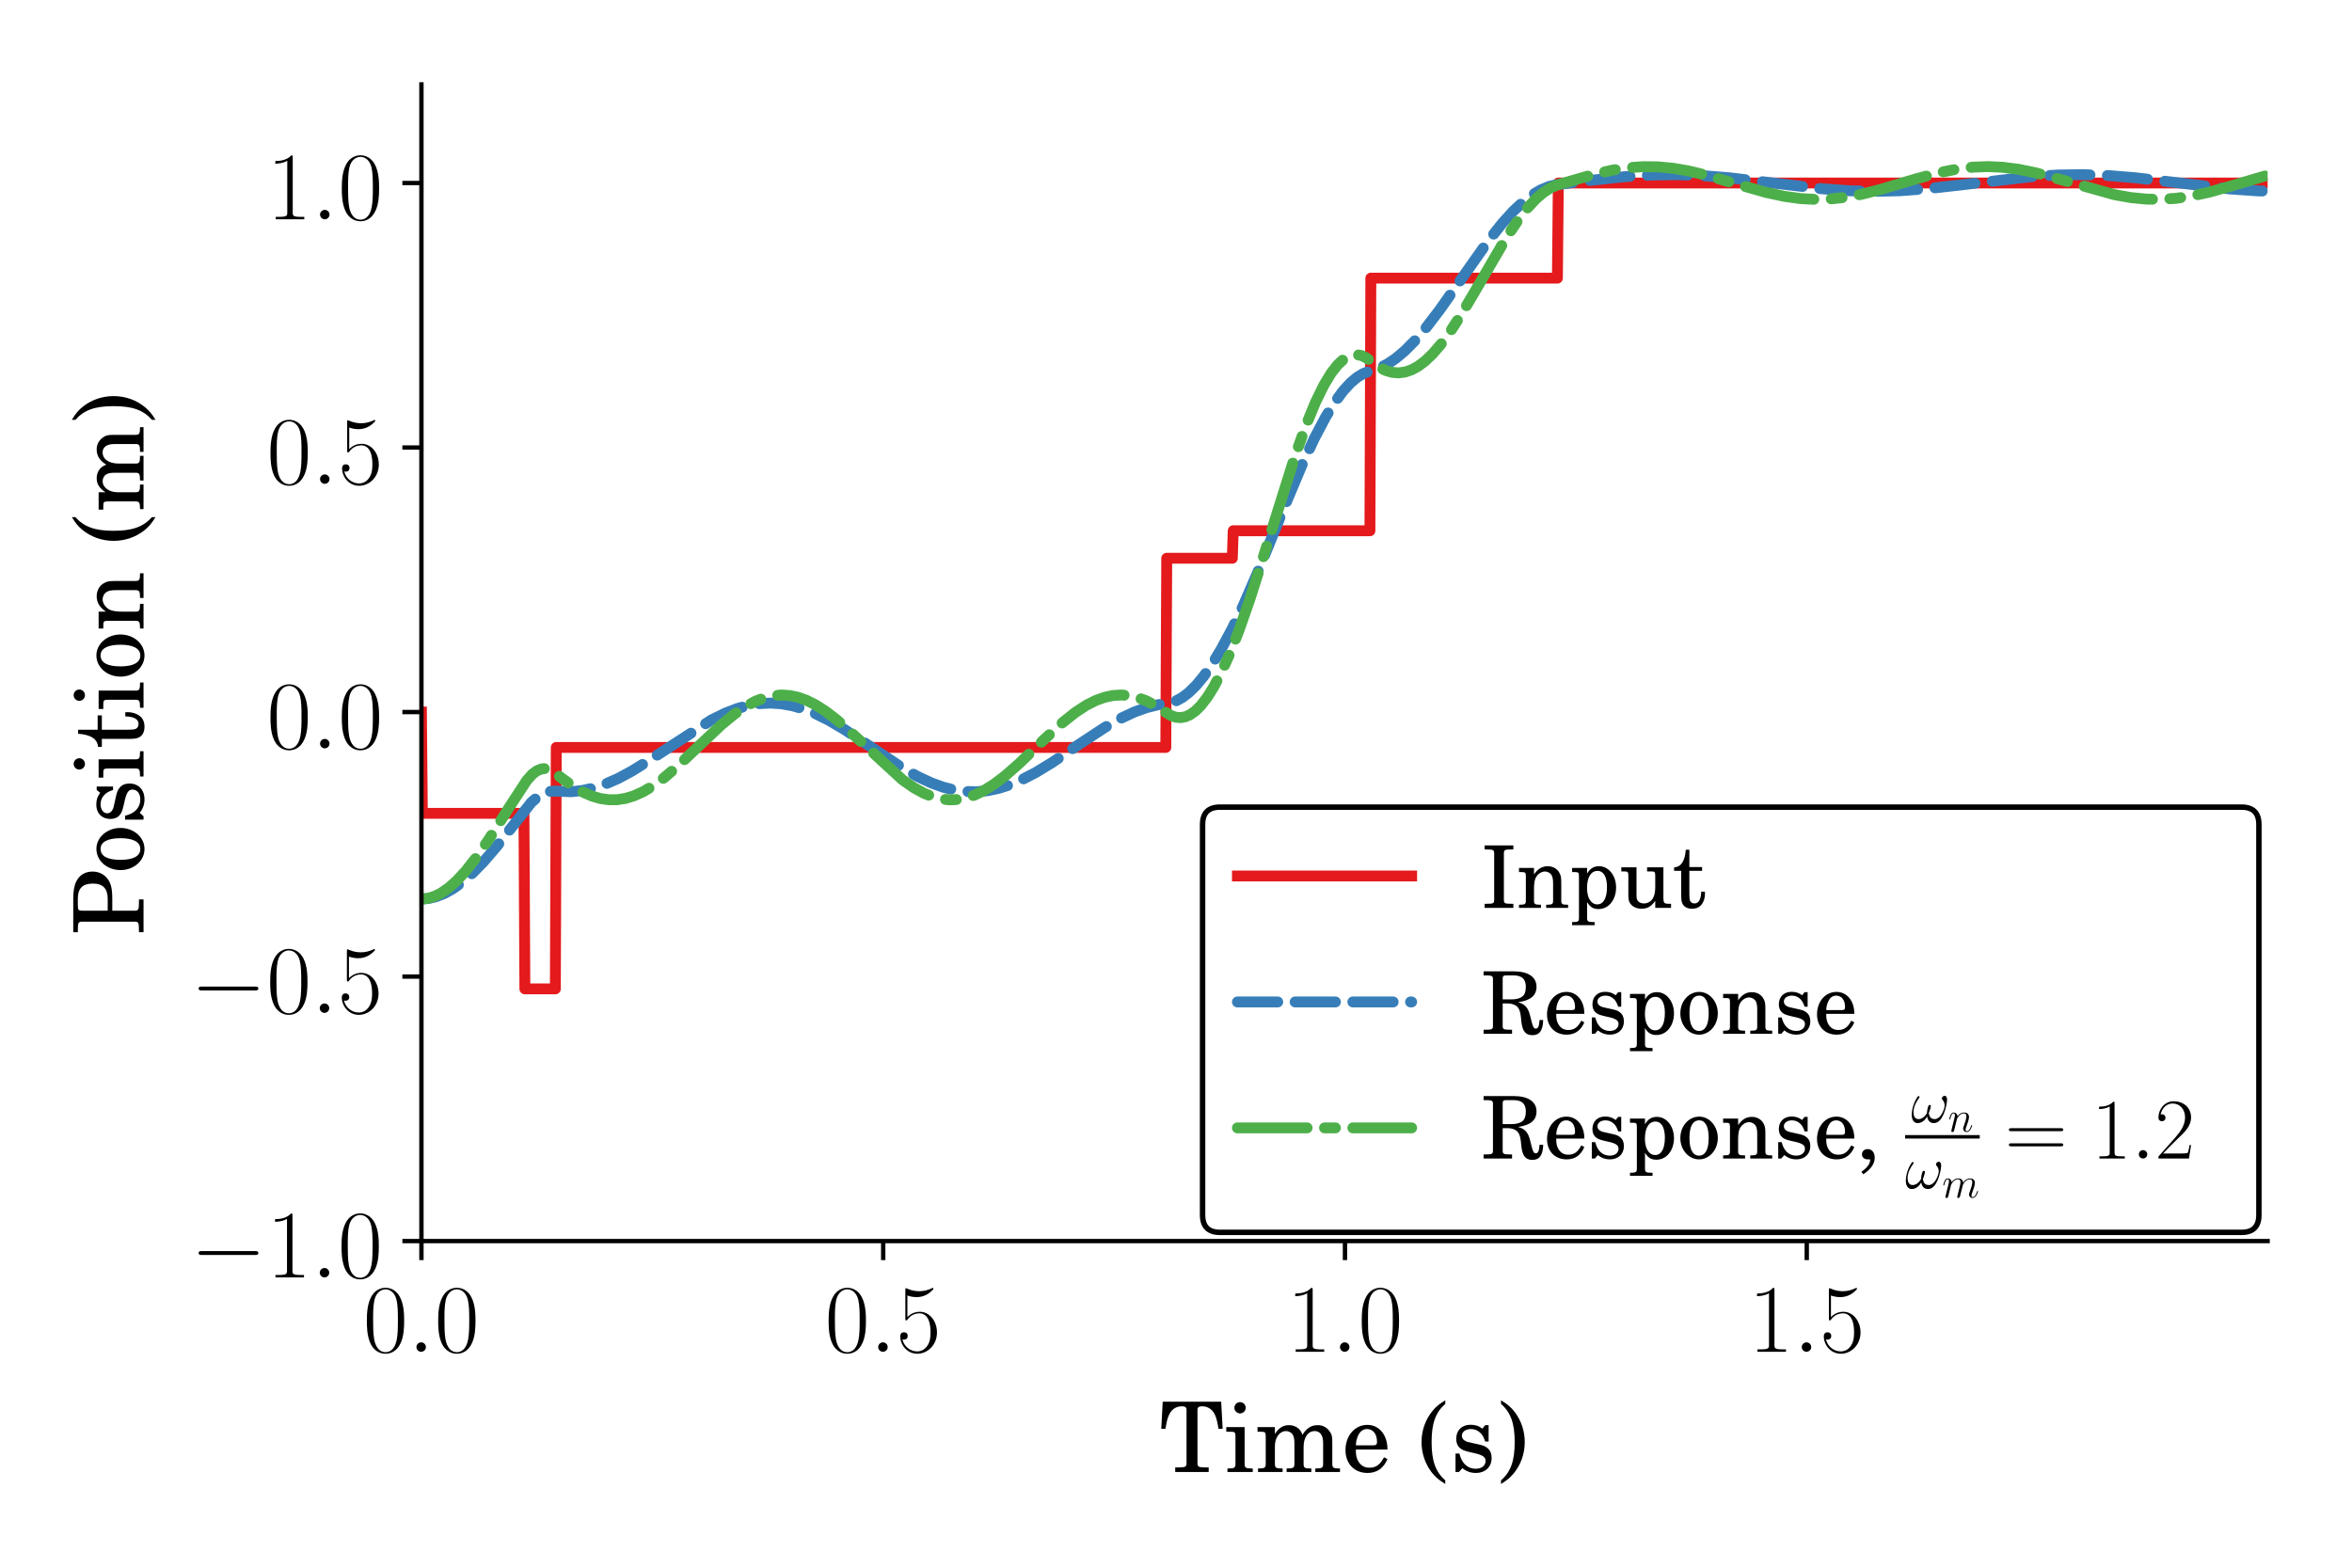 <?xml version="1.0" encoding="utf-8" standalone="no"?>
<!DOCTYPE svg PUBLIC "-//W3C//DTD SVG 1.1//EN"
  "http://www.w3.org/Graphics/SVG/1.1/DTD/svg11.dtd">
<!-- Created with matplotlib (http://matplotlib.org/) -->
<svg height="288pt" version="1.1" viewBox="0 0 432 288" width="432pt" xmlns="http://www.w3.org/2000/svg" xmlns:xlink="http://www.w3.org/1999/xlink">
 <defs>
  <style type="text/css">
*{stroke-linecap:butt;stroke-linejoin:round;}
  </style>
 </defs>
 <g id="figure_1">
  <g id="patch_1">
   <path d="M 0 288 
L 432 288 
L 432 0 
L 0 0 
z
" style="fill:#ffffff;"/>
  </g>
  <g id="axes_1">
   <g id="patch_2">
    <path d="M 77.406 228 
L 416.5 228 
L 416.5 15.5 
L 77.406 15.5 
z
" style="fill:#ffffff;"/>
   </g>
   <g id="matplotlib.axis_1">
    <g id="xtick_1">
     <g id="line2d_1">
      <defs>
       <path d="M 0 0 
L 0 3.5 
" id="m59a813af76" style="stroke:#000000;stroke-width:0.8;"/>
      </defs>
      <g>
       <use style="stroke:#000000;stroke-width:0.8;" x="77.406" xlink:href="#m59a813af76" y="228"/>
      </g>
     </g>
     <g id="text_1">
      <!-- $0.0$ -->
      <defs>
       <path d="M 42 31.641 
C 42 37.75 41.906 48.125 37.703 56.109 
C 34 63.109 28.094 65.594 22.906 65.594 
C 18.094 65.594 12 63.406 8.203 56.203 
C 4.203 48.719 3.797 39.438 3.797 31.641 
C 3.797 25.953 3.906 17.281 7 9.672 
C 11.297 -0.609 19 -2 22.906 -2 
C 27.5 -2 34.5 -0.109 38.594 9.375 
C 41.594 16.281 42 24.359 42 31.641 
z
M 22.906 -0.406 
C 16.5 -0.406 12.703 5.078 11.297 12.688 
C 10.203 18.562 10.203 27.156 10.203 32.75 
C 10.203 40.438 10.203 46.828 11.5 52.922 
C 13.406 61.391 19 64 22.906 64 
C 27 64 32.297 61.297 34.203 53.125 
C 35.5 47.438 35.594 40.734 35.594 32.75 
C 35.594 26.25 35.594 18.266 34.406 12.375 
C 32.297 1.484 26.406 -0.406 22.906 -0.406 
z
" id="CMR17-48"/>
       <path d="M 18.406 4.797 
C 18.406 7.688 16 9.672 13.594 9.672 
C 10.703 9.672 8.703 7.281 8.703 4.891 
C 8.703 2 11.094 0 13.5 0 
C 16.406 0 18.406 2.391 18.406 4.797 
z
" id="CMMI12-58"/>
      </defs>
      <g transform="translate(66.703 248.338)scale(0.18 -0.18)">
       <use transform="scale(0.996)" xlink:href="#CMR17-48"/>
       <use transform="translate(45.69 0)scale(0.996)" xlink:href="#CMMI12-58"/>
       <use transform="translate(72.788 0)scale(0.996)" xlink:href="#CMR17-48"/>
      </g>
     </g>
    </g>
    <g id="xtick_2">
     <g id="line2d_2">
      <g>
       <use style="stroke:#000000;stroke-width:0.8;" x="162.222" xlink:href="#m59a813af76" y="228"/>
      </g>
     </g>
     <g id="text_2">
      <!-- $0.5$ -->
      <defs>
       <path d="M 11.406 57.688 
C 12.406 57.281 16.5 56 20.703 56 
C 30 56 35.094 61.109 38 64.062 
C 38 64.953 38 65.5 37.406 65.5 
C 37.297 65.5 37.094 65.5 36.297 65.047 
C 32.797 63.406 28.703 62.078 23.703 62.078 
C 20.703 62.078 16.203 62.484 11.297 64.672 
C 10.203 65.172 10 65.172 9.906 65.172 
C 9.406 65.172 9.297 65.062 9.297 63.078 
L 9.297 34.422 
C 9.297 32.641 9.297 32.141 10.297 32.141 
C 10.797 32.141 11 32.344 11.5 33.031 
C 14.703 37.516 19.094 39.406 24.094 39.406 
C 27.594 39.406 35.094 37.219 35.094 20.141 
C 35.094 16.953 35.094 11.172 32.094 6.578 
C 29.594 2.484 25.703 0.391 21.406 0.391 
C 14.797 0.391 8.094 5 6.297 12.719 
C 6.703 12.609 7.5 12.422 7.906 12.422 
C 9.203 12.422 11.703 13.125 11.703 16.219 
C 11.703 18.906 9.797 20 7.906 20 
C 5.594 20 4.094 18.594 4.094 15.797 
C 4.094 7.094 11 -2 21.594 -2 
C 31.906 -2 41.703 6.875 41.703 19.75 
C 41.703 31.719 33.906 41 24.203 41 
C 19.094 41 14.797 39.109 11.406 35.531 
z
" id="CMR17-53"/>
      </defs>
      <g transform="translate(151.519 248.338)scale(0.18 -0.18)">
       <use transform="scale(0.996)" xlink:href="#CMR17-48"/>
       <use transform="translate(45.69 0)scale(0.996)" xlink:href="#CMMI12-58"/>
       <use transform="translate(72.788 0)scale(0.996)" xlink:href="#CMR17-53"/>
      </g>
     </g>
    </g>
    <g id="xtick_3">
     <g id="line2d_3">
      <g>
       <use style="stroke:#000000;stroke-width:0.8;" x="247.038" xlink:href="#m59a813af76" y="228"/>
      </g>
     </g>
     <g id="text_3">
      <!-- $1.0$ -->
      <defs>
       <path d="M 26.594 63.406 
C 26.594 65.5 26.5 65.5 25.094 65.5 
C 21.203 61.188 15.297 59.797 9.703 59.797 
C 9.406 59.797 8.906 59.797 8.797 59.5 
C 8.703 59.297 8.703 59.094 8.703 57 
C 11.797 57 17 57.594 21 59.984 
L 21 7.203 
C 21 3.688 20.797 2.5 12.203 2.5 
L 9.203 2.5 
L 9.203 0 
C 14 0 19 0 23.797 0 
C 28.594 0 33.594 0 38.406 0 
L 38.406 2.5 
L 35.406 2.5 
C 26.797 2.5 26.594 3.594 26.594 7.156 
z
" id="CMR17-49"/>
      </defs>
      <g transform="translate(236.335 248.338)scale(0.18 -0.18)">
       <use transform="scale(0.996)" xlink:href="#CMR17-49"/>
       <use transform="translate(45.69 0)scale(0.996)" xlink:href="#CMMI12-58"/>
       <use transform="translate(72.788 0)scale(0.996)" xlink:href="#CMR17-48"/>
      </g>
     </g>
    </g>
    <g id="xtick_4">
     <g id="line2d_4">
      <g>
       <use style="stroke:#000000;stroke-width:0.8;" x="331.854" xlink:href="#m59a813af76" y="228"/>
      </g>
     </g>
     <g id="text_4">
      <!-- $1.5$ -->
      <g transform="translate(321.151 248.338)scale(0.18 -0.18)">
       <use transform="scale(0.996)" xlink:href="#CMR17-49"/>
       <use transform="translate(45.69 0)scale(0.996)" xlink:href="#CMMI12-58"/>
       <use transform="translate(72.788 0)scale(0.996)" xlink:href="#CMR17-53"/>
      </g>
     </g>
    </g>
    <g id="text_5">
     <!-- Time (s) -->
     <defs>
      <path d="M 63.297 72 
L 3.406 72 
L 1.906 44.266 
L 6.203 44.266 
C 6.906 49.25 7.797 53.047 8.906 56.234 
C 11.5 63.516 16.297 67.312 23.094 67.312 
C 26.406 67.312 27.797 66.203 27.797 63.719 
L 27.797 12.281 
L 27.797 9.375 
C 27.797 5.188 26.906 4.688 18.797 4.688 
L 16.203 4.688 
L 16.203 0 
L 50.5 0 
L 50.5 4.688 
L 47.906 4.688 
C 39.906 4.688 39 5.188 39 9.375 
L 39 12.281 
L 39 63.719 
C 39 66.203 40.406 67.312 43.703 67.312 
C 49.797 67.312 54.703 63.906 57.203 57.922 
C 58.703 54.25 59.703 49.953 60.5 44.266 
L 64.797 44.266 
z
" id="Century_Schoolbook_L_Roman-84"/>
      <path d="M 20.594 46 
L 1.797 46 
L 1.797 41.219 
L 6.906 41.219 
C 10.594 41.219 11.203 40.516 11.203 36.203 
L 11.203 12.297 
L 11.203 8.297 
C 11.203 4.297 10.094 3.594 3.703 3.594 
L 3 3.594 
L 3 0 
L 28.906 0 
L 28.906 3.594 
L 28.203 3.594 
C 21.703 3.594 20.594 4.281 20.594 8.219 
L 20.594 12.172 
z
M 15.906 71.578 
C 12.703 71.578 10.094 68.984 10.094 65.797 
C 10.094 62.703 12.703 60 15.797 60 
C 19.094 60 21.703 62.594 21.703 65.797 
C 21.703 68.984 19.094 71.578 15.906 71.578 
z
" id="Century_Schoolbook_L_Roman-105"/>
      <path d="M 20.094 46 
L 2.297 46 
L 2.297 41.219 
L 6.406 41.219 
C 10.094 41.219 10.703 40.516 10.703 36.203 
L 10.703 12.297 
L 10.703 8.406 
C 10.703 4.297 9.594 3.594 3.203 3.594 
L 2.797 3.594 
L 2.797 0 
L 28 0 
L 28 3.594 
L 27.594 3.594 
C 21.203 3.594 20.094 4.297 20.094 8.391 
L 20.094 12.281 
L 20.094 26.453 
C 20.094 35.328 25 41.922 31.5 41.922 
C 34.094 41.922 36.906 40.516 38.094 38.625 
C 39.5 36.734 40.094 33.828 40.094 29.734 
L 40.094 12.281 
L 40.094 8.281 
C 40.094 4.297 39 3.594 32.5 3.594 
L 32.094 3.594 
L 32.094 0 
L 57.406 0 
L 57.406 3.594 
L 57 3.594 
C 50.594 3.594 49.5 4.297 49.5 8.281 
L 49.5 12.281 
L 49.5 25.547 
C 49.5 35.531 54 41.922 61 41.922 
C 64.297 41.922 67 40.016 68.297 36.922 
C 69.203 34.734 69.5 32.531 69.5 28.641 
L 69.5 12.281 
L 69.5 8.281 
C 69.5 4.297 68.406 3.594 61.906 3.594 
L 61.5 3.594 
L 61.5 0 
L 86.797 0 
L 86.797 3.594 
L 86.406 3.594 
C 80 3.594 78.906 4.297 78.906 8.391 
L 78.906 12.281 
L 78.906 30.641 
C 78.906 36.828 78.297 38.922 75.703 42.312 
C 72.797 46.016 68.703 48 63.906 48 
C 57.406 48 52.594 44.938 48.297 38.109 
C 46.594 44.047 41.203 48 34.5 48 
C 28.5 48 24 45.141 20.094 38.922 
z
" id="Century_Schoolbook_L_Roman-109"/>
      <path d="M 46.5 23 
C 46.594 37.812 38.094 48.281 25.906 48.281 
C 13.094 48.281 3.5 37.25 3.5 22.344 
C 3.5 8.438 12.594 -1 26.094 -1 
C 35.594 -1 42.406 3.688 46.5 13.188 
L 43 15.094 
C 38.906 7.391 34.703 4.391 28 4.391 
C 22.906 4.391 19.203 6.594 16.594 11 
C 14.797 14 14 17.5 14.094 23 
z
M 14.203 27.297 
C 14.203 30.344 14.594 32.5 15.594 35.25 
C 17.703 41.141 20.906 44 25.703 44 
C 31.797 44 35.797 38.781 35.797 30.922 
C 35.797 28.078 34.906 27.297 31.703 27.297 
z
" id="Century_Schoolbook_L_Roman-101"/>
      <path d="M 27.906 73.453 
C 21.906 69.766 18.703 67.172 15.297 63.172 
C 7.703 54.188 3.594 42.719 3.594 30.641 
C 3.594 19.266 7.203 8.578 13.906 -0.297 
C 17.703 -5.094 21.094 -8.078 27.906 -12.281 
L 27.906 -8.578 
C 17.906 0.203 13.906 11.484 13.906 30.641 
C 13.906 49.797 17.906 60.984 27.906 69.766 
z
" id="Century_Schoolbook_L_Roman-40"/>
      <path d="M 39 48 
L 35.5 48 
L 32.594 44.406 
C 29 47.203 25.406 48.391 20.406 48.391 
C 11.594 48.391 5.797 42.625 5.797 33.953 
C 5.797 30.078 7.094 26.781 9.297 24.812 
C 11.594 22.703 13.906 21.719 19.906 20.312 
L 25.203 19.125 
C 33.094 17.234 35.906 15.234 35.906 11.266 
C 35.906 6.578 31.797 3.297 25.906 3.297 
C 17.5 3.297 11.5 8.766 9.094 18.875 
L 5.094 18.875 
L 5.094 0 
L 8.594 0 
L 12.094 3.906 
C 16.203 0.594 20.797 -1 25.797 -1 
C 35.594 -1 42.094 5.078 42.094 14.344 
C 42.094 18.719 40.703 22.094 37.906 24.391 
C 35.5 26.484 33.5 27.281 27.406 28.562 
L 22.406 29.672 
C 16.906 30.859 16.906 30.859 15.094 31.859 
C 12.906 32.859 11.594 34.938 11.594 37.141 
C 11.594 41.109 15.406 44 20.906 44 
C 24.703 44 27.797 42.703 30.594 40.016 
C 32.797 37.812 33.906 35.828 35.5 31.234 
L 39 31.234 
z
" id="Century_Schoolbook_L_Roman-115"/>
      <path d="M 5.406 -12.281 
C 11.406 -8.578 14.594 -5.984 18 -1.891 
C 25.594 6.984 29.703 18.562 29.703 30.641 
C 29.703 42.016 26.094 52.703 19.406 61.484 
C 15.594 66.375 12.203 69.359 5.406 73.453 
L 5.406 69.766 
C 15.406 60.984 19.406 49.797 19.406 30.641 
C 19.406 11.375 15.406 0.203 5.406 -8.578 
z
" id="Century_Schoolbook_L_Roman-41"/>
     </defs>
     <g transform="translate(212.952 270.366)scale(0.18 -0.18)">
      <use transform="translate(0 -0.292)scale(0.996)" xlink:href="#Century_Schoolbook_L_Roman-84"/>
      <use transform="translate(66.45 -0.292)scale(0.996)" xlink:href="#Century_Schoolbook_L_Roman-105"/>
      <use transform="translate(97.831 -0.292)scale(0.996)" xlink:href="#Century_Schoolbook_L_Roman-109"/>
      <use transform="translate(186.398 -0.292)scale(0.996)" xlink:href="#Century_Schoolbook_L_Roman-101"/>
      <use transform="translate(263.907 -0.292)scale(0.996)" xlink:href="#Century_Schoolbook_L_Roman-40"/>
      <use transform="translate(297.082 -0.292)scale(0.996)" xlink:href="#Century_Schoolbook_L_Roman-115"/>
      <use transform="translate(343.208 -0.292)scale(0.996)" xlink:href="#Century_Schoolbook_L_Roman-41"/>
     </g>
    </g>
   </g>
   <g id="matplotlib.axis_2">
    <g id="ytick_1">
     <g id="line2d_5">
      <defs>
       <path d="M 0 0 
L -3.5 0 
" id="m64864ef35a" style="stroke:#000000;stroke-width:0.8;"/>
      </defs>
      <g>
       <use style="stroke:#000000;stroke-width:0.8;" x="77.406" xlink:href="#m64864ef35a" y="228"/>
      </g>
     </g>
     <g id="text_6">
      <!-- $-1.0$ -->
      <defs>
       <path d="M 65.906 23 
C 67.594 23 69.406 23 69.406 25 
C 69.406 27 67.594 27 65.906 27 
L 11.797 27 
C 10.094 27 8.297 27 8.297 25 
C 8.297 23 10.094 23 11.797 23 
z
" id="CMSY10-0"/>
      </defs>
      <g transform="translate(35 234.669)scale(0.18 -0.18)">
       <use transform="translate(0 -0.031)scale(0.996)" xlink:href="#CMSY10-0"/>
       <use transform="translate(77.487 -0.031)scale(0.996)" xlink:href="#CMR17-49"/>
       <use transform="translate(123.178 -0.031)scale(0.996)" xlink:href="#CMMI12-58"/>
       <use transform="translate(150.275 -0.031)scale(0.996)" xlink:href="#CMR17-48"/>
      </g>
     </g>
    </g>
    <g id="ytick_2">
     <g id="line2d_6">
      <g>
       <use style="stroke:#000000;stroke-width:0.8;" x="77.406" xlink:href="#m64864ef35a" y="179.405"/>
      </g>
     </g>
     <g id="text_7">
      <!-- $-0.5$ -->
      <g transform="translate(35 186.074)scale(0.18 -0.18)">
       <use transform="translate(0 -0.031)scale(0.996)" xlink:href="#CMSY10-0"/>
       <use transform="translate(77.487 -0.031)scale(0.996)" xlink:href="#CMR17-48"/>
       <use transform="translate(123.178 -0.031)scale(0.996)" xlink:href="#CMMI12-58"/>
       <use transform="translate(150.275 -0.031)scale(0.996)" xlink:href="#CMR17-53"/>
      </g>
     </g>
    </g>
    <g id="ytick_3">
     <g id="line2d_7">
      <g>
       <use style="stroke:#000000;stroke-width:0.8;" x="77.406" xlink:href="#m64864ef35a" y="130.809"/>
      </g>
     </g>
     <g id="text_8">
      <!-- $0.0$ -->
      <g transform="translate(49 137.478)scale(0.18 -0.18)">
       <use transform="scale(0.996)" xlink:href="#CMR17-48"/>
       <use transform="translate(45.69 0)scale(0.996)" xlink:href="#CMMI12-58"/>
       <use transform="translate(72.788 0)scale(0.996)" xlink:href="#CMR17-48"/>
      </g>
     </g>
    </g>
    <g id="ytick_4">
     <g id="line2d_8">
      <g>
       <use style="stroke:#000000;stroke-width:0.8;" x="77.406" xlink:href="#m64864ef35a" y="82.214"/>
      </g>
     </g>
     <g id="text_9">
      <!-- $0.5$ -->
      <g transform="translate(49 88.883)scale(0.18 -0.18)">
       <use transform="scale(0.996)" xlink:href="#CMR17-48"/>
       <use transform="translate(45.69 0)scale(0.996)" xlink:href="#CMMI12-58"/>
       <use transform="translate(72.788 0)scale(0.996)" xlink:href="#CMR17-53"/>
      </g>
     </g>
    </g>
    <g id="ytick_5">
     <g id="line2d_9">
      <g>
       <use style="stroke:#000000;stroke-width:0.8;" x="77.406" xlink:href="#m64864ef35a" y="33.619"/>
      </g>
     </g>
     <g id="text_10">
      <!-- $1.0$ -->
      <g transform="translate(49 40.288)scale(0.18 -0.18)">
       <use transform="scale(0.996)" xlink:href="#CMR17-49"/>
       <use transform="translate(45.69 0)scale(0.996)" xlink:href="#CMMI12-58"/>
       <use transform="translate(72.788 0)scale(0.996)" xlink:href="#CMR17-48"/>
      </g>
     </g>
    </g>
    <g id="text_11">
     <!-- Position (m) -->
     <defs>
      <path d="M 24.797 32 
L 36.094 32 
C 45.094 32 49.797 32.703 53.797 34.594 
C 60.906 38 64.906 44.359 64.906 52.25 
C 64.906 59.844 61.406 65.609 54.797 68.906 
C 50.906 70.906 44.703 72 37.797 72 
L 2.797 72 
L 2.797 67.312 
L 4.594 67.312 
C 12.703 67.312 13.594 66.812 13.594 62.609 
L 13.594 59.734 
L 13.594 12.281 
L 13.594 9.375 
C 13.594 5.188 12.703 4.688 4.594 4.688 
L 2.797 4.688 
L 2.797 0 
L 36.406 0 
L 36.406 4.688 
L 33.797 4.688 
C 25.703 4.688 24.797 5.188 24.797 9.375 
L 24.797 12.266 
z
M 24.797 36.703 
L 24.797 62.219 
C 24.797 66.812 25.406 67.312 30.906 67.312 
L 37.297 67.312 
C 47.703 67.312 52.594 62.422 52.594 51.859 
C 52.594 41.594 47.5 36.703 36.906 36.703 
z
" id="Century_Schoolbook_L_Roman-80"/>
      <path d="M 25.203 48.281 
C 13 48.281 3.406 37.453 3.406 23.547 
C 3.406 9.938 13 -1 25 -1 
C 37 -1 46.594 9.938 46.594 23.641 
C 46.594 37.25 37 48.281 25.203 48.281 
z
M 25.203 44 
C 32.203 44 36.094 36.75 36.094 23.641 
C 36.094 10.453 32.203 3.297 25 3.297 
C 17.797 3.297 13.906 10.453 13.906 23.547 
C 13.906 37.047 17.703 44 25.203 44 
z
" id="Century_Schoolbook_L_Roman-111"/>
      <path d="M 19.406 47 
L 19.406 67 
L 15.297 67 
C 14.297 53.875 9.906 47.188 1.797 46.594 
L 1.797 42.703 
L 10 42.703 
L 10 17.266 
C 10 10.281 10.203 7.781 11.203 5.484 
C 12.797 1.297 16.797 -1 22.594 -1 
C 26.5 -1 29.906 0.203 32.203 2.391 
C 35.5 5.594 37.406 10.875 37.406 16.375 
C 37.406 16.969 37.406 17.672 37.297 18.672 
L 33.094 18.672 
C 32.797 9.688 30.203 5.094 25.297 5.094 
C 23 5.094 21 6.281 20.297 7.984 
C 19.703 9.375 19.406 11.875 19.406 15.469 
L 19.406 42.703 
L 34.094 42.703 
L 34.094 47 
z
" id="Century_Schoolbook_L_Roman-116"/>
      <path d="M 20 46 
L 2.703 46 
L 2.703 41.219 
L 6.297 41.219 
C 10 41.219 10.594 40.516 10.594 36.203 
L 10.594 12.297 
L 10.594 8.297 
C 10.594 4.297 9.5 3.594 3.094 3.594 
L 2.703 3.594 
L 2.703 0 
L 28 0 
L 28 3.594 
L 27.594 3.594 
C 21.094 3.594 20 4.297 20 8.281 
L 20 12.281 
L 20 22.656 
C 20 27.547 20.703 32.031 21.797 34.328 
C 23.906 38.828 28.406 41.922 32.703 41.922 
C 35.297 41.922 38.297 40.422 39.797 38.422 
C 41.297 36.328 42 33.234 42 28.438 
L 42 12.281 
L 42 8.281 
C 42 4.297 40.906 3.594 34.406 3.594 
L 34 3.594 
L 34 0 
L 59.297 0 
L 59.297 3.594 
L 58.906 3.594 
C 52.5 3.594 51.406 4.297 51.406 8.281 
L 51.406 12.281 
L 51.406 27.953 
C 51.406 35.125 51.094 36.922 49.297 40.328 
C 46.797 45.109 41.703 48 35.797 48 
C 29.406 48 24.406 45.047 20 38.516 
z
" id="Century_Schoolbook_L_Roman-110"/>
     </defs>
     <g transform="translate(26.31 171.753)rotate(-90)scale(0.18 -0.18)">
      <use transform="translate(0 -0.292)scale(0.996)" xlink:href="#Century_Schoolbook_L_Roman-80"/>
      <use transform="translate(62.764 -0.292)scale(0.996)" xlink:href="#Century_Schoolbook_L_Roman-111"/>
      <use transform="translate(112.577 -0.292)scale(0.996)" xlink:href="#Century_Schoolbook_L_Roman-115"/>
      <use transform="translate(158.703 -0.292)scale(0.996)" xlink:href="#Century_Schoolbook_L_Roman-105"/>
      <use transform="translate(190.084 -0.292)scale(0.996)" xlink:href="#Century_Schoolbook_L_Roman-116"/>
      <use transform="translate(228.838 -0.292)scale(0.996)" xlink:href="#Century_Schoolbook_L_Roman-105"/>
      <use transform="translate(260.219 -0.292)scale(0.996)" xlink:href="#Century_Schoolbook_L_Roman-111"/>
      <use transform="translate(310.032 -0.292)scale(0.996)" xlink:href="#Century_Schoolbook_L_Roman-110"/>
      <use transform="translate(398.599 -0.292)scale(0.996)" xlink:href="#Century_Schoolbook_L_Roman-40"/>
      <use transform="translate(431.774 -0.292)scale(0.996)" xlink:href="#Century_Schoolbook_L_Roman-109"/>
      <use transform="translate(520.341 -0.292)scale(0.996)" xlink:href="#Century_Schoolbook_L_Roman-41"/>
     </g>
    </g>
   </g>
   <g id="line2d_10">
    <path clip-path="url(#pff900c6c82)" d="M 77.406 130.809 
L 77.576 149.419 
L 96.235 149.419 
L 96.405 181.664 
L 102.003 181.664 
L 102.172 137.312 
L 214.129 137.312 
L 214.299 102.558 
L 226.343 102.558 
L 226.512 97.505 
L 251.618 97.505 
L 251.788 51.096 
L 286.053 51.096 
L 286.223 33.619 
L 416.5 33.619 
L 416.5 33.619 
" style="fill:none;stroke:#e41a1c;stroke-linecap:square;stroke-width:2;"/>
   </g>
   <g id="line2d_11">
    <path clip-path="url(#pff900c6c82)" d="M 77.406 165.171 
L 78.763 165.05 
L 80.12 164.725 
L 81.647 164.12 
L 83.174 163.273 
L 84.87 162.065 
L 86.736 160.44 
L 88.771 158.358 
L 91.146 155.604 
L 94.369 151.495 
L 97.592 147.418 
L 98.78 146.376 
L 99.797 145.763 
L 100.815 145.414 
L 101.833 145.33 
L 104.886 145.445 
L 106.922 145.231 
L 108.958 144.785 
L 111.163 144.055 
L 113.538 143.011 
L 116.082 141.642 
L 119.305 139.632 
L 130.67 132.261 
L 133.215 131.016 
L 135.42 130.168 
L 137.456 129.603 
L 139.491 129.263 
L 141.527 129.16 
L 143.562 129.295 
L 145.598 129.664 
L 147.634 130.258 
L 149.839 131.134 
L 152.214 132.314 
L 155.097 134.009 
L 158.999 136.589 
L 165.615 140.991 
L 168.498 142.632 
L 171.043 143.823 
L 173.248 144.617 
L 175.284 145.127 
L 177.319 145.408 
L 179.355 145.452 
L 181.39 145.258 
L 183.426 144.83 
L 185.462 144.183 
L 187.667 143.255 
L 190.211 141.933 
L 193.265 140.074 
L 198.014 136.871 
L 202.934 133.632 
L 205.817 131.991 
L 208.362 130.8 
L 210.567 130.006 
L 212.603 129.496 
L 215.995 128.769 
L 217.183 128.117 
L 218.37 127.211 
L 219.727 125.874 
L 221.084 124.233 
L 222.611 122.051 
L 224.307 119.251 
L 226.343 115.448 
L 228.378 111.199 
L 230.923 105.339 
L 235.503 94.081 
L 239.065 85.588 
L 241.44 80.474 
L 243.476 76.622 
L 245.172 73.876 
L 246.699 71.815 
L 248.056 70.337 
L 249.243 69.334 
L 250.43 68.612 
L 251.448 68.223 
L 253.314 67.641 
L 254.841 66.87 
L 256.368 65.839 
L 258.064 64.409 
L 259.93 62.525 
L 261.965 60.15 
L 264.51 56.817 
L 268.242 51.502 
L 273.331 44.293 
L 275.875 41.075 
L 277.911 38.823 
L 279.777 37.074 
L 281.473 35.782 
L 283 34.886 
L 284.526 34.256 
L 285.884 33.93 
L 291.651 33.187 
L 298.436 32.457 
L 303.356 32.15 
L 307.936 32.086 
L 312.516 32.248 
L 317.605 32.661 
L 324.39 33.464 
L 334.737 34.689 
L 339.826 35.051 
L 344.406 35.157 
L 348.987 35.036 
L 353.906 34.676 
L 360.013 33.99 
L 373.074 32.457 
L 377.994 32.15 
L 382.574 32.086 
L 387.154 32.248 
L 392.243 32.661 
L 399.028 33.464 
L 409.375 34.689 
L 414.464 35.051 
L 416.5 35.126 
L 416.5 35.126 
" style="fill:none;stroke:#377eb8;stroke-dasharray:7.4,3.2;stroke-dashoffset:0;stroke-linecap:round;stroke-width:2;"/>
   </g>
   <g id="line2d_12">
    <path clip-path="url(#pff900c6c82)" d="M 77.406 165.171 
L 78.594 165.037 
L 79.781 164.676 
L 80.968 164.097 
L 82.325 163.177 
L 83.852 161.835 
L 85.548 159.999 
L 87.414 157.624 
L 89.789 154.193 
L 93.691 148.062 
L 96.744 143.391 
L 97.762 142.242 
L 98.61 141.602 
L 99.458 141.257 
L 100.137 141.193 
L 100.815 141.32 
L 101.663 141.745 
L 103.02 142.835 
L 105.226 144.442 
L 107.092 145.53 
L 108.788 146.267 
L 110.315 146.707 
L 111.841 146.923 
L 113.368 146.912 
L 114.895 146.672 
L 116.421 146.21 
L 118.118 145.45 
L 119.984 144.34 
L 122.019 142.846 
L 124.394 140.814 
L 127.956 137.429 
L 132.536 133.116 
L 134.911 131.175 
L 136.947 129.788 
L 138.813 128.793 
L 140.509 128.15 
L 142.036 127.801 
L 143.562 127.677 
L 145.089 127.782 
L 146.616 128.113 
L 148.143 128.662 
L 149.839 129.513 
L 151.705 130.711 
L 153.74 132.283 
L 156.285 134.538 
L 165.784 143.276 
L 167.82 144.696 
L 169.686 145.725 
L 171.382 146.402 
L 172.909 146.785 
L 174.435 146.942 
L 175.962 146.871 
L 177.489 146.573 
L 179.016 146.056 
L 180.712 145.238 
L 182.578 144.071 
L 184.613 142.526 
L 187.158 140.295 
L 191.568 136.056 
L 195.131 132.773 
L 197.505 130.883 
L 199.541 129.553 
L 201.237 128.693 
L 202.934 128.085 
L 204.46 127.768 
L 205.987 127.678 
L 207.514 127.817 
L 209.04 128.181 
L 210.567 128.761 
L 212.263 129.644 
L 214.129 130.873 
L 215.147 131.488 
L 215.995 131.769 
L 216.843 131.835 
L 217.692 131.687 
L 218.54 131.325 
L 219.558 130.612 
L 220.575 129.603 
L 221.763 128.066 
L 222.95 126.162 
L 224.307 123.572 
L 225.834 120.19 
L 227.53 115.915 
L 229.566 110.095 
L 232.28 101.556 
L 237.878 83.727 
L 239.913 78.04 
L 241.61 73.919 
L 243.136 70.797 
L 244.493 68.553 
L 245.681 67.033 
L 246.699 66.079 
L 247.547 65.537 
L 248.395 65.229 
L 249.243 65.158 
L 250.091 65.325 
L 250.939 65.727 
L 251.957 66.502 
L 253.314 67.465 
L 254.502 68.056 
L 255.689 68.403 
L 256.876 68.501 
L 258.064 68.35 
L 259.251 67.95 
L 260.439 67.309 
L 261.796 66.291 
L 263.153 64.987 
L 264.68 63.211 
L 266.376 60.903 
L 268.411 57.759 
L 271.295 52.86 
L 276.723 43.575 
L 278.929 40.292 
L 280.625 38.123 
L 282.152 36.495 
L 283.509 35.337 
L 284.866 34.475 
L 286.053 33.976 
L 292.838 32.001 
L 296.231 31.241 
L 299.115 30.809 
L 301.829 30.62 
L 304.543 30.654 
L 307.257 30.909 
L 310.141 31.402 
L 313.534 32.217 
L 318.453 33.658 
L 324.39 35.351 
L 327.783 36.079 
L 330.666 36.475 
L 333.38 36.628 
L 336.095 36.556 
L 338.809 36.265 
L 341.862 35.703 
L 345.424 34.803 
L 352.04 32.832 
L 356.281 31.695 
L 359.504 31.054 
L 362.387 30.708 
L 365.102 30.606 
L 367.816 30.729 
L 370.699 31.096 
L 373.753 31.715 
L 377.485 32.708 
L 388.341 35.758 
L 391.394 36.301 
L 394.278 36.582 
L 396.992 36.619 
L 399.706 36.431 
L 402.59 36.002 
L 405.813 35.287 
L 410.054 34.094 
L 416.5 32.193 
L 416.5 32.193 
" style="fill:none;stroke:#4daf4a;stroke-dasharray:12.8,3.2,2,3.2;stroke-dashoffset:0;stroke-linecap:round;stroke-width:2;"/>
   </g>
   <g id="patch_3">
    <path d="M 77.406 228 
L 77.406 15.5 
" style="fill:none;stroke:#000000;stroke-linecap:square;stroke-linejoin:miter;stroke-width:0.8;"/>
   </g>
   <g id="patch_4">
    <path d="M 416.5 228 
L 416.5 15.5 
" style="fill:none;"/>
   </g>
   <g id="patch_5">
    <path d="M 77.406 228 
L 416.5 228 
" style="fill:none;stroke:#000000;stroke-linecap:square;stroke-linejoin:miter;stroke-width:0.8;"/>
   </g>
   <g id="patch_6">
    <path d="M 77.406 15.5 
L 416.5 15.5 
" style="fill:none;"/>
   </g>
   <g id="legend_1">
    <g id="patch_7">
     <path d="M 224.082 226.4 
L 411.7 226.4 
Q 414.9 226.4 414.9 223.2 
L 414.9 151.475 
Q 414.9 148.275 411.7 148.275 
L 224.082 148.275 
Q 220.882 148.275 220.882 151.475 
L 220.882 223.2 
Q 220.882 226.4 224.082 226.4 
z
" style="fill:#ffffff;stroke:#000000;stroke-linejoin:miter;"/>
    </g>
    <g id="line2d_13">
     <path d="M 227.282 160.931 
L 259.282 160.931 
" style="fill:none;stroke:#e41a1c;stroke-linecap:square;stroke-width:2;"/>
    </g>
    <g id="line2d_14"/>
    <g id="text_12">
     <!-- Input -->
     <defs>
      <path d="M 26 59.734 
L 26 62.609 
C 26 66.812 26.906 67.312 34.906 67.312 
L 36.906 67.312 
L 36.906 72 
L 3.797 72 
L 3.797 67.312 
L 5.797 67.312 
C 13.906 67.312 14.797 66.812 14.797 62.609 
L 14.797 59.734 
L 14.797 12.281 
L 14.797 9.375 
C 14.797 5.188 13.906 4.688 5.797 4.688 
L 3.797 4.688 
L 3.797 0 
L 36.906 0 
L 36.906 4.688 
L 34.906 4.688 
C 26.906 4.688 26 5.188 26 9.375 
L 26 12.281 
z
" id="Century_Schoolbook_L_Roman-73"/>
      <path d="M 20.094 46 
L 2.797 46 
L 2.797 41.219 
L 6.406 41.219 
C 10.094 41.219 10.703 40.516 10.703 36.219 
L 10.703 -7.75 
L 10.703 -11.719 
C 10.703 -15.719 9.594 -16.406 3.203 -16.406 
L 2.797 -16.406 
L 2.797 -20 
L 28.797 -20 
L 28.797 -16.406 
L 27.703 -16.406 
C 21.203 -16.406 20.094 -15.719 20.094 -11.734 
L 20.094 -7.75 
L 20.094 6.688 
C 23.406 0.906 27.203 -1.391 33.297 -1.391 
C 44.906 -1.391 53.5 9.266 53.5 23.5 
C 53.5 37.266 44.906 48 33.906 48 
C 27.703 48 23.594 45.438 20.094 39.516 
z
M 32.094 42.609 
C 39 42.609 43 35.75 43 24.094 
C 43 11.266 38.906 4 31.797 4 
C 24.703 4 20 11.375 20 22.812 
C 20 35.141 24.5 42.609 32.094 42.609 
z
" id="Century_Schoolbook_L_Roman-112"/>
      <path d="M 41.203 0 
L 59.406 0 
L 59.406 4.703 
L 56.906 4.703 
C 51.406 4.703 50.594 5.594 50.594 11.953 
L 50.594 46.781 
L 31.797 46.781 
L 31.797 42 
L 36.906 42 
C 40.594 42 41.203 41.297 41.203 36.953 
L 41.203 24.562 
C 41.203 18.812 40.594 15.484 39.094 12.156 
C 37 7.719 33 5.094 28.094 5.094 
C 25 5.094 22.406 6.188 21.094 8.172 
C 19.797 10.047 19.594 11.047 19.594 16.5 
L 19.594 46.781 
L 2.094 46.781 
L 2.094 42 
L 5.906 42 
C 9.594 42 10.203 41.297 10.203 36.953 
L 10.203 15.219 
C 10.203 10.078 10.594 7.766 12.094 5.453 
C 14.797 1.312 19.594 -1 25.594 -1 
C 32.203 -1 36.797 1.719 41.203 8.125 
z
" id="Century_Schoolbook_L_Roman-117"/>
     </defs>
     <g transform="translate(272.082 166.531)scale(0.16 -0.16)">
      <use transform="translate(0 -1.571)scale(0.996)" xlink:href="#Century_Schoolbook_L_Roman-73"/>
      <use transform="translate(40.547 -1.571)scale(0.996)" xlink:href="#Century_Schoolbook_L_Roman-110"/>
      <use transform="translate(101.419 -1.571)scale(0.996)" xlink:href="#Century_Schoolbook_L_Roman-112"/>
      <use transform="translate(158.605 -1.571)scale(0.996)" xlink:href="#Century_Schoolbook_L_Roman-117"/>
      <use transform="translate(219.476 -1.571)scale(0.996)" xlink:href="#Century_Schoolbook_L_Roman-116"/>
     </g>
    </g>
    <g id="line2d_15">
     <path d="M 227.282 184.067 
L 259.282 184.067 
" style="fill:none;stroke:#377eb8;stroke-dasharray:7.4,3.2;stroke-dashoffset:0;stroke-linecap:round;stroke-width:2;"/>
    </g>
    <g id="line2d_16"/>
    <g id="text_13">
     <!-- Response -->
     <defs>
      <path d="M 24.594 35 
L 30.406 35 
C 34.297 35 38.297 33.797 40.5 31.984 
C 43.406 29.688 44.906 26.078 45.594 19.469 
L 46.094 14.344 
C 47.297 3.016 51 -1.594 58.906 -1.594 
C 67.094 -1.594 71 3.922 71.297 15.922 
L 67.094 15.922 
C 66.703 9 65.5 6 62.797 6 
C 60.5 6 59.5 7.703 57.797 14.625 
L 56.203 20.938 
C 54 30.172 50.094 34.375 42.297 36.391 
C 56.703 38.391 63.594 44.141 63.594 54.188 
C 63.594 65.531 54 72 37.203 72 
L 2.594 72 
L 2.594 67.312 
L 4.406 67.312 
C 12.5 67.312 13.406 66.812 13.406 62.609 
L 13.406 59.734 
L 13.406 12.172 
L 13.406 9.375 
C 13.406 5.188 12.5 4.688 4.406 4.688 
L 2.594 4.688 
L 2.594 0 
L 35.406 0 
L 35.406 4.688 
L 33.594 4.688 
C 25.5 4.688 24.594 5.188 24.594 9.391 
L 24.594 12.188 
z
M 24.594 39.688 
L 24.594 61.625 
C 24.594 65.625 24.703 65.922 25.703 66.719 
C 26.5 67.312 27.203 67.312 31.5 67.312 
L 36.906 67.312 
C 46.797 67.312 51.297 63.125 51.297 54.094 
C 51.297 49.016 50 45.141 47.406 43.062 
C 44.906 40.984 40.406 39.688 35.594 39.688 
z
" id="Century_Schoolbook_L_Roman-82"/>
     </defs>
     <g transform="translate(272.082 189.667)scale(0.16 -0.16)">
      <use transform="translate(0 -1.571)scale(0.996)" xlink:href="#Century_Schoolbook_L_Roman-82"/>
      <use transform="translate(71.93 -1.571)scale(0.996)" xlink:href="#Century_Schoolbook_L_Roman-101"/>
      <use transform="translate(121.743 -1.571)scale(0.996)" xlink:href="#Century_Schoolbook_L_Roman-115"/>
      <use transform="translate(167.869 -1.571)scale(0.996)" xlink:href="#Century_Schoolbook_L_Roman-112"/>
      <use transform="translate(225.054 -1.571)scale(0.996)" xlink:href="#Century_Schoolbook_L_Roman-111"/>
      <use transform="translate(274.868 -1.571)scale(0.996)" xlink:href="#Century_Schoolbook_L_Roman-110"/>
      <use transform="translate(335.739 -1.571)scale(0.996)" xlink:href="#Century_Schoolbook_L_Roman-115"/>
      <use transform="translate(381.865 -1.571)scale(0.996)" xlink:href="#Century_Schoolbook_L_Roman-101"/>
     </g>
    </g>
    <g id="line2d_17">
     <path d="M 227.282 207.203 
L 259.282 207.203 
" style="fill:none;stroke:#4daf4a;stroke-dasharray:12.8,3.2,2,3.2;stroke-dashoffset:0;stroke-linecap:round;stroke-width:2;"/>
    </g>
    <g id="line2d_18"/>
    <g id="text_14">
     <!-- Response, $\frac{\omega_n}{\omega_m} = 1.2$ -->
     <defs>
      <path d="M 8.703 -18.172 
C 17.594 -12.078 21.797 -6 21.797 0.984 
C 21.797 6.984 18.5 10.875 13.594 10.875 
C 9.906 10.875 7.094 8.281 7.094 4.891 
C 7.094 1.297 9.797 -1 13.906 -1 
C 14.297 -1 15.297 -1 15.5 -0.906 
L 15.797 -0.906 
C 16.297 -0.906 16.5 -1.203 16.5 -1.797 
C 16.5 -6 13.094 -10.688 6.406 -15.375 
z
" id="Century_Schoolbook_L_Roman-44"/>
      <path d="M 59.406 37.422 
C 59.406 40.312 58.594 44 55.094 44 
C 53.094 44 50.797 41.516 50.797 39.516 
C 50.797 38.625 51.203 38.031 52 37.125 
C 53.5 35.438 55.406 32.75 55.406 28.078 
C 55.406 24.484 53.203 18.812 51.594 15.734 
C 48.797 10.25 44.203 5.578 39 5.578 
C 32.703 5.578 30.297 9.609 29.203 15.234 
C 30.297 17.859 32.594 24.375 32.594 27 
C 32.594 28.094 32.203 29 30.906 29 
C 30.203 29 29.406 28.609 28.906 27.797 
C 27.5 25.594 26.203 17.641 26.297 15.531 
C 24.406 11.812 19 5.578 12.594 5.578 
C 5.906 5.578 4.094 11.453 4.094 17.125 
C 4.094 27.469 10.594 36.531 12.406 39.016 
C 13.406 40.516 14.094 41.516 14.094 41.703 
C 14.094 42.406 13.703 43.5 12.797 43.5 
C 11.203 43.5 10.703 42.203 9.906 41.016 
C 4.797 33.141 1.203 22.094 1.203 12.547 
C 1.203 6.375 3.5 -1 11 -1 
C 19.297 -1 24.5 6.109 26.594 9.906 
C 27.406 4.297 30.406 -1 37.703 -1 
C 45.297 -1 50.094 5.672 53.703 13.734 
C 56.297 19.516 59.406 31.953 59.406 37.422 
z
" id="CMMI12-33"/>
      <path d="M 20.594 29.234 
C 20.797 29.844 23.297 34.828 27 38.016 
C 29.594 40.406 33 42.016 36.906 42.016 
C 40.906 42.016 42.297 39.016 42.297 35.031 
C 42.297 29.344 38.203 17.969 36.203 12.578 
C 35.297 10.172 34.797 8.875 34.797 7.078 
C 34.797 2.594 37.906 -1 42.703 -1 
C 52 -1 55.5 13.672 55.5 14.266 
C 55.5 14.766 55.094 15.172 54.5 15.172 
C 53.594 15.172 53.5 14.875 53 13.172 
C 50.703 4.984 46.906 1 43 1 
C 42 1 40.406 1 40.406 4.203 
C 40.406 6.703 41.5 9.703 42.094 11.094 
C 44.094 16.609 48.297 27.812 48.297 33.516 
C 48.297 39.5 44.797 44 37.203 44 
C 28.297 44 23.594 37.734 21.797 35.234 
C 21.5 40.906 17.406 44 13 44 
C 9.797 44 7.594 42.109 5.906 38.719 
C 4.094 35.125 2.703 29.141 2.703 28.734 
C 2.703 28.344 3.094 27.844 3.797 27.844 
C 4.594 27.844 4.703 27.938 5.297 30.234 
C 6.906 36.328 8.703 42.016 12.703 42.016 
C 15 42.016 15.797 40.406 15.797 37.422 
C 15.797 35.219 14.797 31.328 14.094 28.234 
L 11.297 17.469 
C 10.906 15.562 9.797 11.078 9.297 9.281 
C 8.594 6.688 7.5 2 7.5 1.5 
C 7.5 0.094 8.594 -1 10.094 -1 
C 11.297 -1 12.703 -0.406 13.5 1.094 
C 13.703 1.594 14.594 5.094 15.094 7.078 
L 17.297 16.062 
z
" id="CMMI12-110"/>
      <path d="M 20.594 29.234 
C 20.797 29.844 23.297 34.828 27 38.016 
C 29.594 40.406 33 42.016 36.906 42.016 
C 40.906 42.016 42.297 39.016 42.297 35.031 
C 42.297 34.422 42.297 32.438 41.094 27.734 
L 38.594 17.469 
C 37.797 14.469 35.906 7.078 35.703 5.984 
C 35.297 4.484 34.703 1.891 34.703 1.5 
C 34.703 0.094 35.797 -1 37.297 -1 
C 40.297 -1 40.797 1.297 41.703 4.891 
L 47.703 28.734 
C 47.906 29.531 53.094 42.016 64.094 42.016 
C 68.094 42.016 69.5 39.016 69.5 35.031 
C 69.5 29.438 65.594 18.562 63.406 12.578 
C 62.5 10.172 62 8.875 62 7.078 
C 62 2.594 65.094 -1 69.906 -1 
C 79.203 -1 82.703 13.672 82.703 14.266 
C 82.703 14.766 82.297 15.172 81.703 15.172 
C 80.797 15.172 80.703 14.875 80.203 13.172 
C 77.906 5.188 74.203 1 70.203 1 
C 69.203 1 67.594 1 67.594 4.203 
C 67.594 6.812 68.797 10 69.203 11.094 
C 71 15.906 75.5 27.703 75.5 33.516 
C 75.5 39.5 72 44 64.406 44 
C 57.703 44 52.297 40.219 48.297 34.328 
C 48 39.719 44.703 44 37.203 44 
C 28.297 44 23.594 37.734 21.797 35.234 
C 21.5 40.906 17.406 44 13 44 
C 10.094 44 7.797 42.609 5.906 38.812 
C 4.094 35.219 2.703 29.141 2.703 28.734 
C 2.703 28.344 3.094 27.844 3.797 27.844 
C 4.594 27.844 4.703 27.938 5.297 30.234 
C 6.797 36.125 8.703 42.016 12.703 42.016 
C 15 42.016 15.797 40.406 15.797 37.422 
C 15.797 35.219 14.797 31.328 14.094 28.234 
L 11.297 17.469 
C 10.906 15.562 9.797 11.078 9.297 9.281 
C 8.594 6.688 7.5 2 7.5 1.5 
C 7.5 0.094 8.594 -1 10.094 -1 
C 11.297 -1 12.703 -0.406 13.5 1.094 
C 13.703 1.594 14.594 5.094 15.094 7.078 
L 17.297 16.062 
z
" id="CMMI12-109"/>
      <path d="M 64.297 31.516 
C 65.797 31.516 67.297 31.516 67.297 33.203 
C 67.297 35 65.594 35 63.906 35 
L 8 35 
C 6.297 35 4.594 35 4.594 33.203 
C 4.594 31.516 6.094 31.516 7.594 31.516 
z
M 63.906 14 
C 65.594 14 67.297 14 67.297 15.797 
C 67.297 17.484 65.797 17.484 64.297 17.484 
L 7.594 17.484 
C 6.094 17.484 4.594 17.484 4.594 15.797 
C 4.594 14 6.297 14 8 14 
z
" id="CMR17-61"/>
      <path d="M 41.703 15.453 
L 39.906 15.453 
C 38.906 8.375 38.094 7.172 37.703 6.562 
C 37.203 5.766 30 5.766 28.594 5.766 
L 9.406 5.766 
C 13 9.672 20 16.75 28.5 24.953 
C 34.594 30.734 41.703 37.531 41.703 47.422 
C 41.703 59.219 32.297 66 21.797 66 
C 10.797 66 4.094 56.312 4.094 47.344 
C 4.094 43.438 7 42.938 8.203 42.938 
C 9.203 42.938 12.203 43.547 12.203 47.031 
C 12.203 50.109 9.594 51 8.203 51 
C 7.594 51 7 50.906 6.594 50.703 
C 8.5 59.219 14.297 63.406 20.406 63.406 
C 29.094 63.406 34.797 56.516 34.797 47.422 
C 34.797 38.734 29.703 31.25 24 24.75 
L 4.094 2.281 
L 4.094 0 
L 39.297 0 
z
" id="CMR17-50"/>
     </defs>
     <g transform="translate(272.082 212.803)scale(0.16 -0.16)">
      <use transform="translate(0 -0.168)scale(0.996)" xlink:href="#Century_Schoolbook_L_Roman-82"/>
      <use transform="translate(71.93 -0.168)scale(0.996)" xlink:href="#Century_Schoolbook_L_Roman-101"/>
      <use transform="translate(121.743 -0.168)scale(0.996)" xlink:href="#Century_Schoolbook_L_Roman-115"/>
      <use transform="translate(167.869 -0.168)scale(0.996)" xlink:href="#Century_Schoolbook_L_Roman-112"/>
      <use transform="translate(225.054 -0.168)scale(0.996)" xlink:href="#Century_Schoolbook_L_Roman-111"/>
      <use transform="translate(274.868 -0.168)scale(0.996)" xlink:href="#Century_Schoolbook_L_Roman-110"/>
      <use transform="translate(335.739 -0.168)scale(0.996)" xlink:href="#Century_Schoolbook_L_Roman-115"/>
      <use transform="translate(381.865 -0.168)scale(0.996)" xlink:href="#Century_Schoolbook_L_Roman-101"/>
      <use transform="translate(429.886 -0.168)scale(0.996)" xlink:href="#Century_Schoolbook_L_Roman-44"/>
      <use transform="translate(493.246 41.177)scale(0.697)" xlink:href="#CMMI12-33"/>
      <use transform="translate(535.766 30.716)scale(0.498)" xlink:href="#CMMI12-110"/>
      <use transform="translate(486.472 -34.523)scale(0.697)" xlink:href="#CMMI12-33"/>
      <use transform="translate(528.992 -44.984)scale(0.498)" xlink:href="#CMMI12-109"/>
      <use transform="translate(601.023 -0.168)scale(0.996)" xlink:href="#CMR17-61"/>
      <use transform="translate(700.412 -0.168)scale(0.996)" xlink:href="#CMR17-49"/>
      <use transform="translate(746.103 -0.168)scale(0.996)" xlink:href="#CMMI12-58"/>
      <use transform="translate(773.2 -0.168)scale(0.996)" xlink:href="#CMR17-50"/>
      <path d="M 486.472 22.746 
L 572.154 22.746 
L 572.154 26.731 
L 486.472 26.731 
L 486.472 22.746 
z
"/>
     </g>
    </g>
   </g>
  </g>
 </g>
 <defs>
  <clipPath id="pff900c6c82">
   <rect height="212.5" width="339.094" x="77.406" y="15.5"/>
  </clipPath>
 </defs>
</svg>
